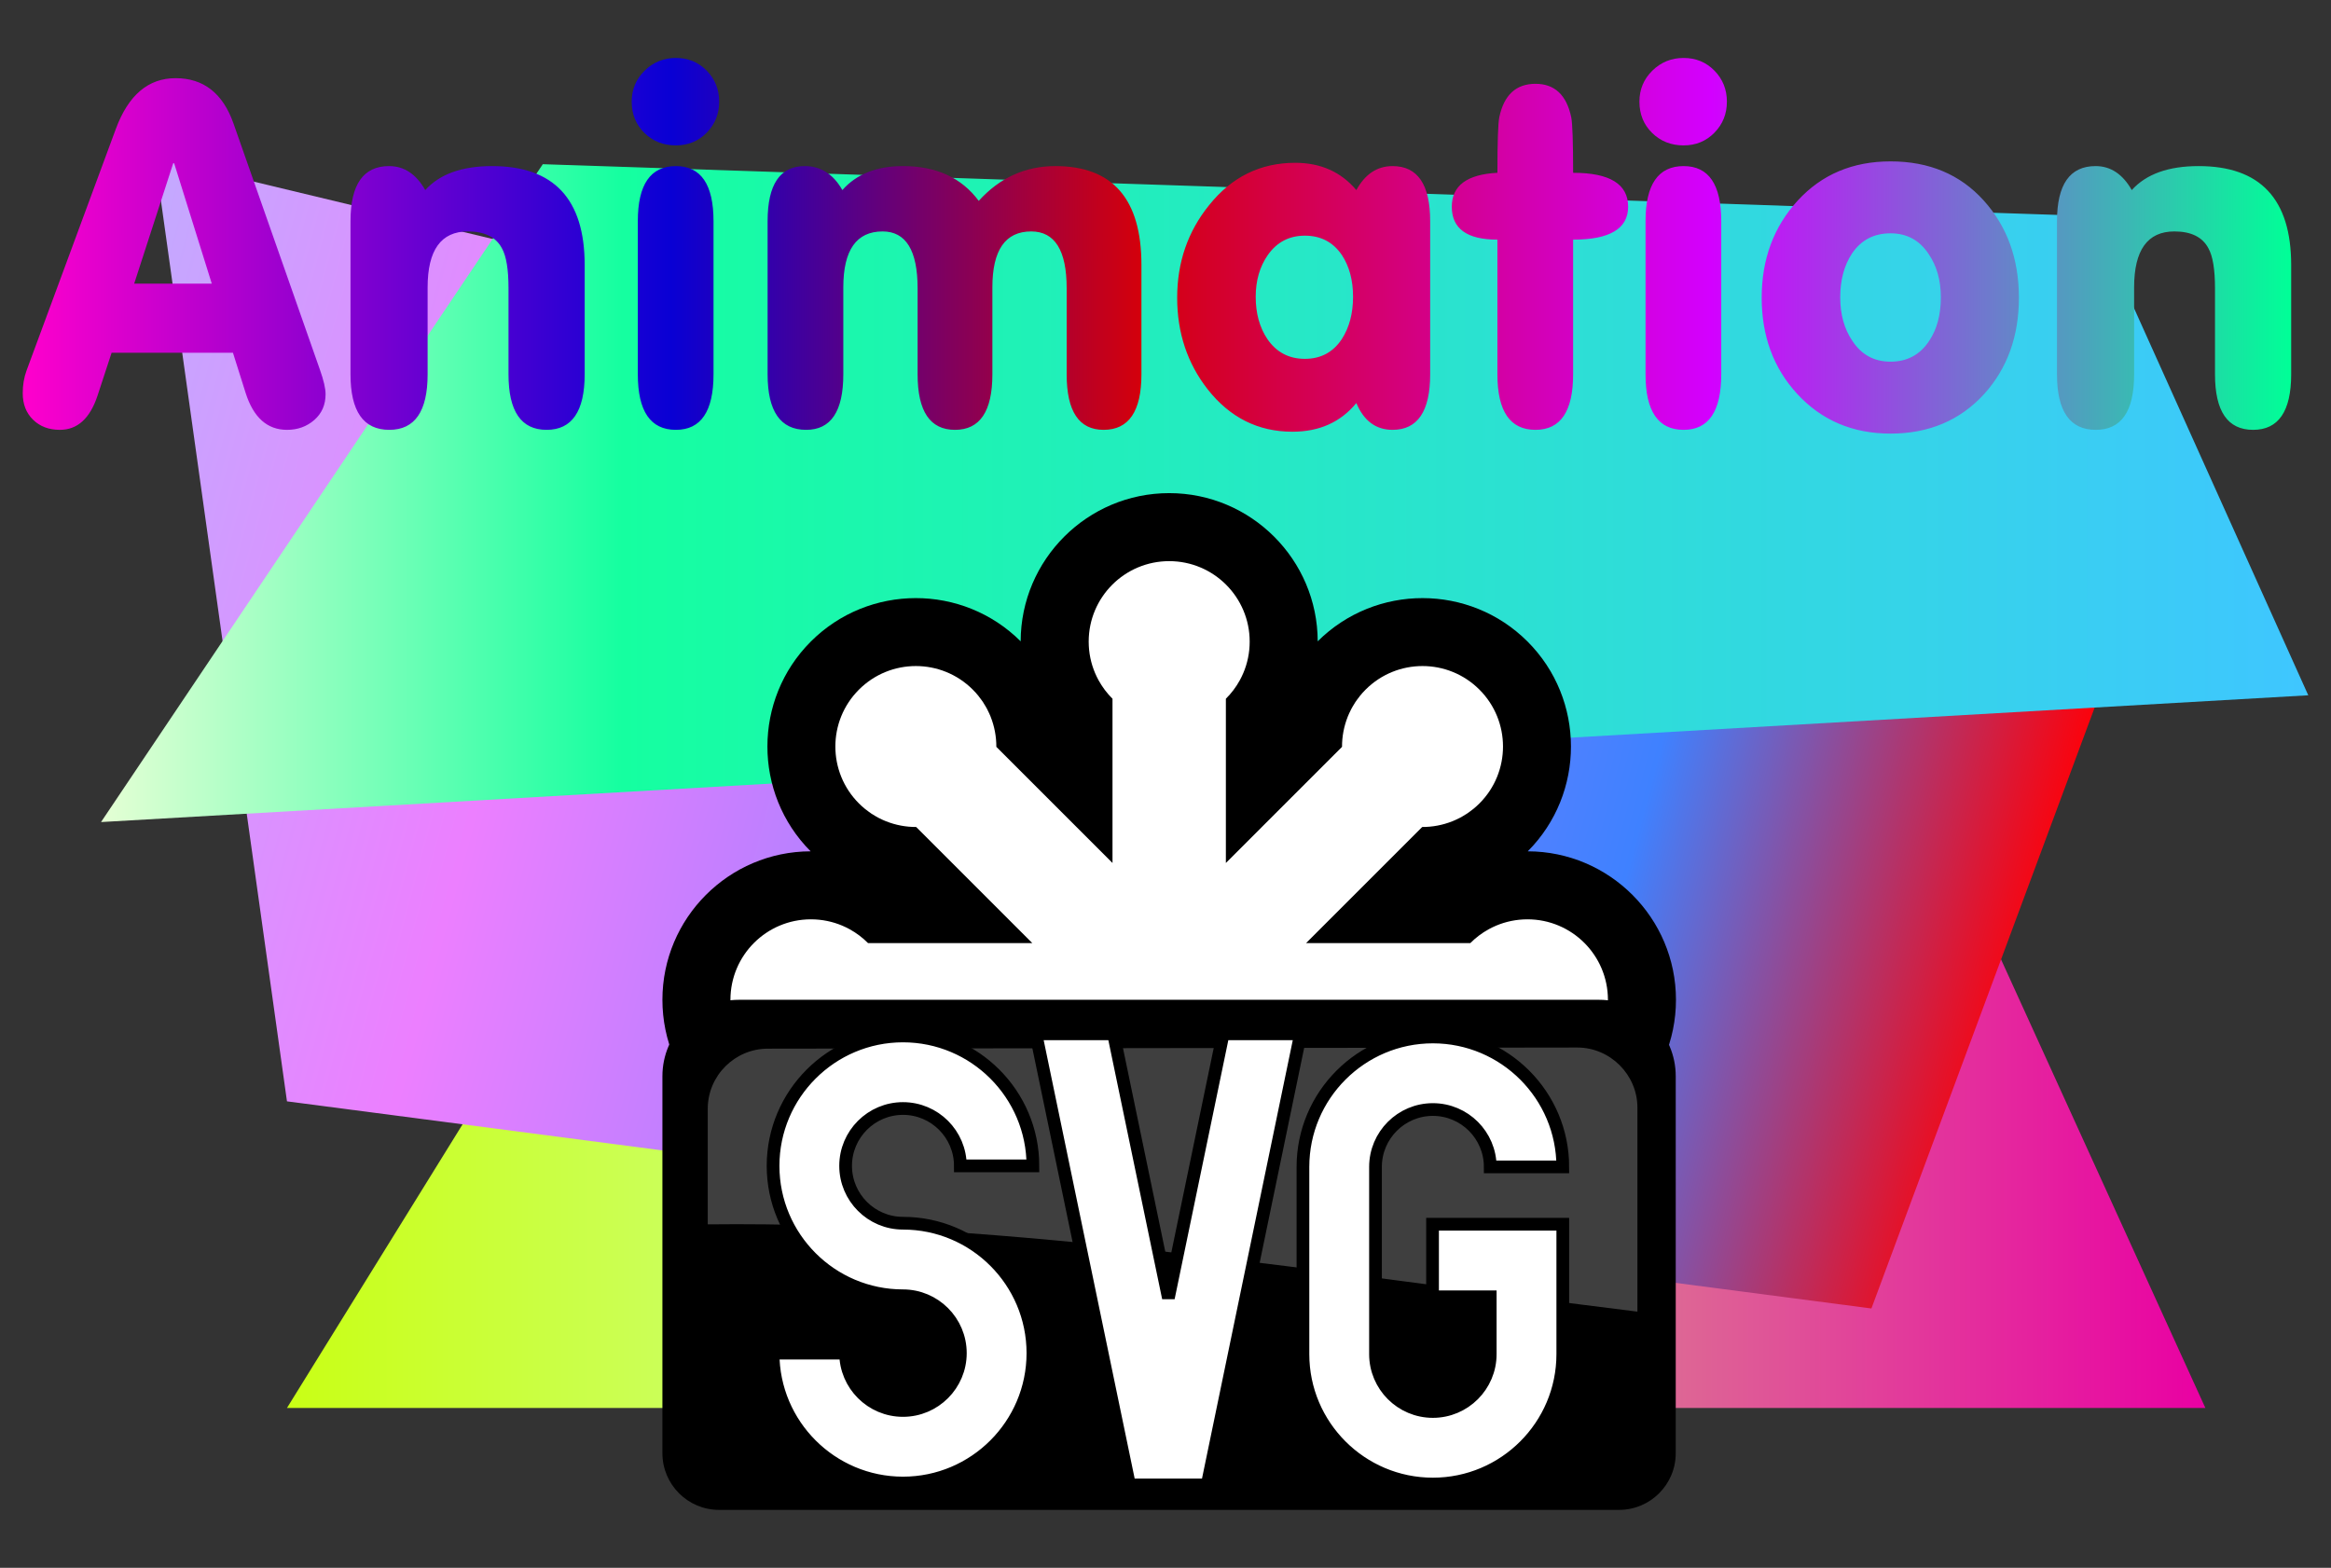 <?xml version="1.0" encoding="UTF-8" standalone="no"?>
<!-- Created with Keyshape -->
<svg xmlns="http://www.w3.org/2000/svg" xmlns:xlink="http://www.w3.org/1999/xlink" x="0" y="0" width="550" height="370" viewBox="0, 0, 550, 370">
    <rect x="0" y="0" width="550" height="370" fill="#333333" stroke="none"/>
    <style>
@keyframes chakra_t { 0% { transform: translate(119.574px,119.574px) rotate(0deg) translate(-119.573px,-119.573px); } 16.667% { transform: translate(119.574px,119.574px) rotate(45deg) translate(-119.573px,-119.573px); animation-timing-function: steps(1); } 16.683% { transform: translate(119.574px,119.574px) rotate(0deg) translate(-119.573px,-119.573px); } 33.333% { transform: translate(119.574px,119.574px) rotate(45deg) translate(-119.573px,-119.573px); animation-timing-function: steps(1); } 33.35% { transform: translate(119.574px,119.574px) rotate(0deg) translate(-119.573px,-119.573px); } 50% { transform: translate(119.574px,119.574px) rotate(45deg) translate(-119.573px,-119.573px); animation-timing-function: steps(1); } 50.017% { transform: translate(119.574px,119.574px) rotate(0deg) translate(-119.573px,-119.573px); } 66.667% { transform: translate(119.574px,119.574px) rotate(45deg) translate(-119.573px,-119.573px); animation-timing-function: steps(1); } 66.683% { transform: translate(119.574px,119.574px) rotate(0deg) translate(-119.573px,-119.573px); } 83.333% { transform: translate(119.574px,119.574px) rotate(45deg) translate(-119.573px,-119.573px); animation-timing-function: steps(1); } 83.35% { transform: translate(119.574px,119.574px) rotate(0deg) translate(-119.573px,-119.573px); } 100% { transform: translate(119.574px,119.574px) rotate(45deg) translate(-119.573px,-119.573px); } }
@keyframes a0_t { 0% { transform: translate(0px,0px); animation-timing-function: cubic-bezier(0.42,0,0.58,1); } 16.667% { transform: translate(0px,-8.927px); } 33.333% { transform: translate(0px,0px); animation-timing-function: steps(1); } 33.35% { transform: translate(0px,0px); animation-timing-function: cubic-bezier(0.42,0,0.58,1); } 50% { transform: translate(0px,-8.927px); } 66.667% { transform: translate(0px,0px); animation-timing-function: steps(1); } 66.683% { transform: translate(0px,0px); animation-timing-function: cubic-bezier(0.42,0,0.58,1); } 83.333% { transform: translate(0px,-8.927px); } 100% { transform: translate(0px,0px); } }
@keyframes a1_t { 0% { transform: translate(0px,0px); animation-timing-function: cubic-bezier(0.42,0,0.58,1); } 16.667% { transform: translate(0px,5.952px); } 33.333% { transform: translate(0px,0px); animation-timing-function: steps(1); } 33.35% { transform: translate(0px,0px); animation-timing-function: cubic-bezier(0.42,0,0.58,1); } 50% { transform: translate(0px,5.952px); } 66.667% { transform: translate(0px,0px); animation-timing-function: steps(1); } 66.683% { transform: translate(0px,0px); animation-timing-function: cubic-bezier(0.42,0,0.58,1); } 83.333% { transform: translate(0px,5.952px); } 100% { transform: translate(0px,0px); } }
@keyframes chakra-2_t { 0% { transform: translate(119.574px,119.574px) rotate(0deg) translate(-119.573px,-119.573px); } 16.667% { transform: translate(119.574px,119.574px) rotate(45deg) translate(-119.573px,-119.573px); animation-timing-function: steps(1); } 16.683% { transform: translate(119.574px,119.574px) rotate(0deg) translate(-119.573px,-119.573px); } 33.333% { transform: translate(119.574px,119.574px) rotate(45deg) translate(-119.573px,-119.573px); animation-timing-function: steps(1); } 33.35% { transform: translate(119.574px,119.574px) rotate(0deg) translate(-119.573px,-119.573px); } 50% { transform: translate(119.574px,119.574px) rotate(45deg) translate(-119.573px,-119.573px); animation-timing-function: steps(1); } 50.017% { transform: translate(119.574px,119.574px) rotate(0deg) translate(-119.573px,-119.573px); } 66.667% { transform: translate(119.574px,119.574px) rotate(45deg) translate(-119.573px,-119.573px); animation-timing-function: steps(1); } 66.683% { transform: translate(119.574px,119.574px) rotate(0deg) translate(-119.573px,-119.573px); } 83.333% { transform: translate(119.574px,119.574px) rotate(45deg) translate(-119.573px,-119.573px); animation-timing-function: steps(1); } 83.35% { transform: translate(119.574px,119.574px) rotate(0deg) translate(-119.573px,-119.573px); } 100% { transform: translate(119.574px,119.574px) rotate(45deg) translate(-119.573px,-119.573px); } }
@keyframes a2_t { 0% { transform: translate(127.267px,156.88px) rotate(4deg) translate(-125.3px,-27.665px); } 8.333% { transform: translate(127.267px,-44.827px) rotate(4deg) translate(-125.3px,-27.665px); animation-timing-function: steps(1); } 100% { transform: translate(127.267px,156.88px) rotate(4deg) translate(-125.3px,-27.665px); } }
    </style>
    <defs>
        <symbol id="Symbol-1" preserveAspectRatio="none" width="239.148" height="239.148" viewBox="0 0 239.148 239.148" overflow="visible">
            <g id="chakra" transform="translate(119.574,119.574) translate(-119.573,-119.573)" style="animation: chakra_t 6s linear infinite both;">
                <path id="chakra_b" d="M360.4,238.892C358.777,238.892,357.458,237.572,357.458,235.95C357.458,234.328,358.777,233.006,360.4,233.006C362.022,233.006,363.342,234.328,363.342,235.95C363.342,237.572,362.022,238.892,360.4,238.892M337.721,297.802C337.009,298.515,336.197,298.664,335.641,298.664C335.086,298.664,334.273,298.515,333.561,297.801C332.414,296.655,332.414,294.788,333.561,293.641C334.708,292.494,336.575,292.495,337.721,293.641C338.434,294.353,338.584,295.165,338.584,295.721C338.584,296.278,338.434,297.089,337.721,297.802M275.87,323.422C274.247,323.422,272.926,322.102,272.926,320.48C272.926,318.858,274.247,317.538,275.87,317.538C277.492,317.538,278.812,318.858,278.812,320.48C278.812,322.102,277.492,323.422,275.87,323.422M218.177,297.802C217.465,298.515,216.653,298.664,216.097,298.664C215.542,298.664,214.729,298.515,214.016,297.801C213.304,297.089,213.155,296.278,213.155,295.721C213.155,295.165,213.304,294.353,214.016,293.641C215.164,292.495,217.03,292.495,218.177,293.64C218.89,294.353,219.04,295.165,219.04,295.721C219.04,296.278,218.89,297.089,218.177,297.802M191.338,238.892C189.716,238.892,188.396,237.572,188.396,235.95C188.396,234.328,189.716,233.006,191.338,233.006C192.962,233.006,194.281,234.328,194.281,235.95C194.281,237.572,192.962,238.892,191.338,238.892M214.016,174.097C215.164,172.951,217.03,172.95,218.177,174.096C219.325,175.244,219.325,177.111,218.177,178.258C217.031,179.406,215.165,179.405,214.017,178.259C212.87,177.111,212.87,175.245,214.016,174.097M275.87,148.476C277.492,148.476,278.812,149.797,278.812,151.419C278.812,153.041,277.492,154.361,275.87,154.361C274.247,154.361,272.926,153.041,272.926,151.419C272.926,149.797,274.247,148.476,275.87,148.476M333.56,174.098C334.134,173.523,334.887,173.237,335.641,173.237C336.395,173.237,337.148,173.523,337.721,174.097C338.869,175.244,338.869,177.111,337.721,178.258C336.574,179.405,334.707,179.404,333.561,178.259C332.414,177.111,332.414,175.244,333.56,174.098M395.443,235.95C395.443,216.65,379.76,200.945,360.47,200.907C374.084,187.239,374.067,165.044,360.421,151.398C346.774,137.753,324.581,137.735,310.913,151.348C310.874,132.057,295.169,116.376,275.87,116.376C256.57,116.376,240.865,132.058,240.827,151.349C227.16,137.735,204.965,137.751,191.318,151.398L191.318,151.398C177.672,165.045,177.655,187.238,191.268,200.907C171.977,200.945,156.296,216.65,156.296,235.95C156.296,255.248,171.978,270.954,191.268,270.992C184.681,277.605,181.054,286.385,181.054,295.721C181.054,305.081,184.7,313.881,191.318,320.499C197.937,327.12,206.737,330.764,216.097,330.764C225.434,330.764,234.214,327.137,240.827,320.549C240.865,339.84,256.57,355.523,275.87,355.523C295.169,355.523,310.874,339.841,310.913,320.55C317.526,327.138,326.304,330.764,335.641,330.764C345.002,330.764,353.802,327.12,360.42,320.501C367.04,313.882,370.684,305.081,370.684,295.721C370.684,286.385,367.057,277.605,360.469,270.992C379.76,270.954,395.443,255.248,395.443,235.95" fill="#000000" transform="translate(-156.296,-116.376)"/>
                <path id="chakra_w" d="M360.4,216.956C360.071,216.956,359.745,216.965,359.42,216.981C359.32,216.986,359.221,216.997,359.121,217.004C358.898,217.018,358.673,217.032,358.453,217.055C358.347,217.065,358.244,217.083,358.138,217.095C357.924,217.12,357.71,217.144,357.499,217.177C357.41,217.19,357.323,217.209,357.234,217.224C357.008,217.262,356.782,217.3,356.558,217.346C356.489,217.359,356.421,217.378,356.353,217.393C356.112,217.445,355.872,217.498,355.635,217.56C355.579,217.574,355.524,217.592,355.467,217.607C355.219,217.674,354.972,217.742,354.729,217.818C354.689,217.83,354.65,217.846,354.611,217.858C354.352,217.94,354.095,218.026,353.842,218.12C353.81,218.131,353.779,218.144,353.748,218.157C353.488,218.254,353.229,218.355,352.975,218.463C352.954,218.473,352.933,218.482,352.912,218.492C352.648,218.605,352.386,218.723,352.129,218.848C352.118,218.853,352.107,218.859,352.095,218.865C351.829,218.995,351.566,219.13,351.306,219.271C351.301,219.274,351.296,219.278,351.29,219.281C349.675,220.166,348.204,221.277,346.918,222.574L308.16,222.574L335.569,195.166C337.986,195.175,340.404,194.725,342.682,193.815C342.707,193.807,342.732,193.8,342.755,193.79C343.268,193.584,343.77,193.346,344.266,193.093C344.328,193.061,344.391,193.038,344.453,193.007C344.902,192.77,345.338,192.504,345.772,192.229C345.873,192.166,345.98,192.113,346.081,192.047C346.493,191.775,346.889,191.472,347.284,191.164C347.395,191.077,347.514,191.004,347.624,190.914C348.123,190.507,348.606,190.072,349.071,189.607C356.488,182.189,356.488,170.164,349.071,162.747C341.654,155.33,329.629,155.33,322.212,162.747C321.747,163.212,321.311,163.695,320.904,164.194C320.812,164.308,320.736,164.43,320.647,164.544C320.342,164.936,320.041,165.329,319.771,165.738C319.705,165.839,319.653,165.946,319.588,166.047C319.314,166.48,319.047,166.916,318.812,167.366C318.778,167.431,318.754,167.498,318.72,167.563C318.469,168.056,318.233,168.555,318.028,169.063C318.018,169.088,318.011,169.113,318.002,169.138C317.093,171.416,316.643,173.833,316.652,176.251L289.245,203.658L289.245,164.9C290.545,163.61,291.659,162.135,292.545,160.516C292.545,160.514,292.546,160.513,292.546,160.512C292.691,160.247,292.83,159.977,292.962,159.704C292.965,159.699,292.967,159.694,292.97,159.689C293.096,159.429,293.216,159.164,293.331,158.896C293.338,158.878,293.347,158.861,293.355,158.843C293.463,158.587,293.565,158.328,293.663,158.067C293.674,158.037,293.687,158.007,293.699,157.976C293.793,157.72,293.879,157.46,293.963,157.2C293.975,157.163,293.989,157.126,294.001,157.09C294.079,156.837,294.15,156.582,294.218,156.325C294.231,156.278,294.247,156.231,294.258,156.184C294.321,155.943,294.375,155.7,294.427,155.456C294.442,155.39,294.46,155.326,294.473,155.26C294.52,155.028,294.559,154.794,294.598,154.559C294.612,154.479,294.629,154.401,294.641,154.321C294.675,154.099,294.701,153.874,294.727,153.65C294.738,153.555,294.754,153.461,294.763,153.366C294.786,153.14,294.8,152.911,294.815,152.682C294.822,152.587,294.832,152.494,294.837,152.398C294.853,152.074,294.862,151.747,294.862,151.418C294.862,140.929,286.359,132.426,275.87,132.426C265.379,132.426,256.877,140.929,256.877,151.418C256.877,151.747,256.885,152.074,256.902,152.398C256.907,152.498,256.918,152.598,256.924,152.697C256.939,152.921,256.953,153.144,256.975,153.366C256.985,153.464,257.002,153.56,257.012,153.659C257.039,153.88,257.064,154.102,257.097,154.321C257.108,154.393,257.124,154.464,257.135,154.536C257.175,154.779,257.216,155.021,257.266,155.261C257.277,155.317,257.293,155.371,257.304,155.427C257.359,155.681,257.416,155.934,257.48,156.184C257.493,156.232,257.507,156.279,257.52,156.327C257.588,156.582,257.66,156.837,257.738,157.089C257.752,157.131,257.767,157.171,257.78,157.213C257.862,157.47,257.948,157.725,258.041,157.977C258.05,158.004,258.061,158.03,258.072,158.057C258.171,158.322,258.274,158.585,258.384,158.844C258.39,158.859,258.398,158.873,258.404,158.889C258.52,159.159,258.641,159.426,258.768,159.689C258.773,159.698,258.777,159.706,258.781,159.714C258.913,159.984,259.049,160.25,259.193,160.513C259.193,160.513,259.194,160.514,259.194,160.514C260.08,162.135,261.194,163.611,262.495,164.901L262.495,203.659L235.087,176.251C235.095,173.837,234.646,171.424,233.741,169.149C233.729,169.121,233.722,169.091,233.711,169.062C233.504,168.552,233.267,168.051,233.015,167.556C232.983,167.494,232.96,167.428,232.927,167.366C232.687,166.909,232.416,166.464,232.136,166.024C232.077,165.93,232.029,165.831,231.968,165.739C231.697,165.327,231.392,164.931,231.086,164.536C230.999,164.424,230.924,164.305,230.835,164.194C230.427,163.695,229.992,163.212,229.527,162.747C222.11,155.33,210.085,155.33,202.668,162.747C195.251,170.164,195.251,182.189,202.668,189.607C203.132,190.072,203.616,190.507,204.115,190.914C204.22,191,204.333,191.069,204.439,191.152C204.838,191.464,205.241,191.771,205.659,192.047C205.759,192.113,205.866,192.166,205.967,192.229C206.401,192.504,206.837,192.771,207.287,193.007C207.345,193.037,207.407,193.06,207.465,193.09C207.964,193.345,208.468,193.583,208.983,193.79C209.01,193.801,209.039,193.809,209.065,193.819C211.341,194.725,213.756,195.176,216.171,195.166L243.579,222.574L204.821,222.574C203.535,221.277,202.063,220.166,200.449,219.281C200.443,219.278,200.438,219.274,200.432,219.271C200.172,219.13,199.91,218.995,199.643,218.865C199.631,218.859,199.621,218.853,199.609,218.848C199.352,218.723,199.09,218.605,198.827,218.492C198.805,218.482,198.785,218.473,198.763,218.463C198.509,218.355,198.251,218.254,197.991,218.157C197.96,218.144,197.928,218.131,197.896,218.12C197.643,218.026,197.386,217.94,197.128,217.858C197.088,217.846,197.049,217.83,197.01,217.818C196.766,217.742,196.519,217.674,196.271,217.607C196.215,217.592,196.16,217.574,196.103,217.56C195.867,217.498,195.627,217.445,195.385,217.393C195.317,217.378,195.25,217.359,195.18,217.346C194.957,217.3,194.73,217.262,194.504,217.224C194.416,217.209,194.329,217.19,194.241,217.177C194.029,217.144,193.814,217.12,193.6,217.095C193.496,217.083,193.391,217.065,193.286,217.055C193.065,217.032,192.841,217.018,192.618,217.004C192.518,216.997,192.42,216.986,192.319,216.981C191.994,216.965,191.668,216.956,191.338,216.956C180.849,216.956,172.346,225.46,172.346,235.949C172.346,246.438,180.849,254.941,191.338,254.941C191.668,254.941,191.994,254.934,192.319,254.917C192.419,254.911,192.516,254.9,192.615,254.894C192.839,254.879,193.064,254.865,193.287,254.843C193.388,254.832,193.489,254.816,193.591,254.804C193.808,254.778,194.026,254.754,194.241,254.721C194.326,254.708,194.409,254.69,194.494,254.676C194.723,254.638,194.954,254.599,195.181,254.553C195.244,254.539,195.305,254.522,195.368,254.51C195.615,254.456,195.861,254.401,196.104,254.338C196.156,254.325,196.207,254.309,196.258,254.294C196.51,254.226,196.762,254.157,197.009,254.08C197.052,254.066,197.093,254.051,197.136,254.037C197.391,253.955,197.646,253.871,197.896,253.778C197.929,253.767,197.962,253.752,197.995,253.739C198.254,253.643,198.51,253.542,198.763,253.435C198.783,253.427,198.801,253.417,198.82,253.409C199.087,253.295,199.35,253.176,199.61,253.05C199.619,253.046,199.627,253.041,199.635,253.037C199.904,252.906,200.17,252.769,200.432,252.626C200.439,252.623,200.445,252.618,200.452,252.614C202.065,251.73,203.536,250.619,204.821,249.324L243.579,249.324L216.171,276.732C213.756,276.723,211.341,277.173,209.065,278.079C209.038,278.09,209.01,278.097,208.983,278.107C208.468,278.315,207.964,278.554,207.465,278.809C207.407,278.838,207.345,278.86,207.287,278.892C206.833,279.129,206.392,279.398,205.956,279.676C205.858,279.737,205.755,279.787,205.659,279.851C205.239,280.127,204.835,280.436,204.433,280.75C204.329,280.831,204.218,280.899,204.115,280.983C203.616,281.391,203.132,281.826,202.668,282.291C195.251,289.708,195.251,301.733,202.668,309.15C210.085,316.568,222.11,316.568,229.527,309.15C229.992,308.685,230.427,308.203,230.835,307.704C230.924,307.593,230.999,307.474,231.086,307.361C231.392,306.968,231.697,306.571,231.968,306.159C232.03,306.065,232.078,305.966,232.138,305.871C232.417,305.432,232.688,304.988,232.926,304.532C232.962,304.467,232.986,304.397,233.02,304.332C233.27,303.841,233.505,303.343,233.711,302.836C233.722,302.806,233.731,302.773,233.743,302.743C234.646,300.47,235.095,298.059,235.087,295.647L262.495,268.239L262.495,306.997C261.196,308.285,260.083,309.759,259.198,311.376C259.196,311.379,259.194,311.383,259.192,311.386C259.049,311.647,258.913,311.914,258.782,312.183C258.777,312.191,258.773,312.2,258.768,312.208C258.642,312.47,258.522,312.734,258.408,313.002C258.4,313.019,258.391,313.036,258.384,313.055C258.274,313.313,258.171,313.576,258.072,313.841C258.062,313.867,258.05,313.893,258.041,313.921C257.948,314.173,257.862,314.429,257.78,314.685C257.767,314.726,257.752,314.768,257.738,314.809C257.66,315.06,257.588,315.315,257.52,315.571C257.507,315.619,257.493,315.666,257.48,315.714C257.416,315.964,257.359,316.217,257.304,316.472C257.293,316.526,257.277,316.581,257.266,316.637C257.217,316.874,257.176,317.115,257.136,317.355C257.125,317.43,257.109,317.503,257.097,317.577C257.064,317.795,257.039,318.017,257.013,318.237C257.002,318.336,256.986,318.433,256.975,318.532C256.953,318.754,256.939,318.977,256.924,319.201C256.918,319.301,256.907,319.399,256.902,319.499C256.885,319.824,256.877,320.15,256.877,320.479C256.877,330.969,265.379,339.472,275.87,339.472C286.359,339.472,294.862,330.969,294.862,320.479C294.862,320.15,294.853,319.824,294.837,319.499C294.832,319.404,294.822,319.31,294.815,319.216C294.8,318.987,294.786,318.758,294.763,318.532C294.754,318.436,294.738,318.343,294.727,318.248C294.701,318.023,294.675,317.799,294.641,317.577C294.629,317.497,294.612,317.419,294.598,317.339C294.559,317.104,294.52,316.869,294.473,316.638C294.46,316.572,294.442,316.508,294.427,316.442C294.375,316.198,294.321,315.955,294.258,315.714C294.247,315.667,294.231,315.62,294.218,315.573C294.15,315.316,294.079,315.06,294.001,314.809C293.989,314.771,293.975,314.735,293.963,314.698C293.879,314.437,293.793,314.178,293.699,313.922C293.687,313.891,293.673,313.86,293.663,313.83C293.565,313.569,293.463,313.31,293.355,313.055C293.346,313.034,293.337,313.015,293.328,312.994C293.213,312.729,293.095,312.467,292.97,312.208C292.967,312.203,292.964,312.198,292.962,312.193C292.83,311.921,292.691,311.651,292.546,311.387C292.545,311.383,292.542,311.379,292.54,311.375C291.655,309.759,290.543,308.285,289.245,306.998L289.245,268.24L316.652,295.647C316.643,298.068,317.095,300.49,318.005,302.771C318.014,302.793,318.019,302.814,318.028,302.835C318.236,303.35,318.474,303.855,318.729,304.354C318.759,304.413,318.781,304.474,318.812,304.532C319.051,304.99,319.324,305.435,319.603,305.876C319.663,305.969,319.71,306.067,319.771,306.159C320.043,306.571,320.346,306.968,320.653,307.361C320.74,307.474,320.814,307.593,320.904,307.704C321.311,308.203,321.747,308.685,322.212,309.15C329.629,316.568,341.654,316.568,349.071,309.15C356.488,301.733,356.488,289.708,349.071,282.291C348.606,281.826,348.123,281.391,347.624,280.984C347.516,280.895,347.399,280.824,347.29,280.738C346.893,280.43,346.495,280.124,346.08,279.851C345.985,279.788,345.883,279.738,345.787,279.678C345.348,279.399,344.907,279.13,344.453,278.892C344.394,278.861,344.334,278.839,344.275,278.81C343.776,278.555,343.271,278.315,342.755,278.107C342.73,278.098,342.704,278.091,342.677,278.08C340.4,277.174,337.984,276.723,335.568,276.732L308.16,249.324L346.918,249.324C348.203,250.619,349.673,251.73,351.287,252.614C351.294,252.618,351.3,252.623,351.307,252.626C351.569,252.769,351.835,252.906,352.104,253.037C352.112,253.041,352.121,253.046,352.129,253.05C352.388,253.176,352.652,253.295,352.919,253.409C352.938,253.417,352.956,253.427,352.975,253.435C353.228,253.542,353.485,253.643,353.744,253.739C353.777,253.752,353.809,253.767,353.842,253.778C354.093,253.871,354.347,253.955,354.602,254.037C354.645,254.051,354.686,254.066,354.729,254.08C354.977,254.157,355.228,254.226,355.48,254.294C355.532,254.309,355.583,254.325,355.634,254.338C355.878,254.401,356.124,254.456,356.371,254.51C356.433,254.522,356.495,254.539,356.558,254.553C356.785,254.599,357.015,254.638,357.246,254.676C357.33,254.69,357.413,254.708,357.498,254.721C357.712,254.754,357.93,254.778,358.147,254.804C358.25,254.816,358.35,254.832,358.453,254.843C358.674,254.865,358.899,254.879,359.124,254.894C359.223,254.9,359.321,254.911,359.42,254.917C359.745,254.934,360.071,254.941,360.4,254.941C370.889,254.941,379.392,246.438,379.392,235.949C379.392,225.46,370.889,216.956,360.4,216.956" fill="#FFFFFF" transform="translate(-156.296,-116.376)"/>
            </g>
        </symbol>
        <linearGradient id="Gradient-0" x1="67.712" y1="264.053" x2="520.353" y2="264.053" gradientUnits="userSpaceOnUse">
            <stop offset="0" stop-color="#c9ff15"/>
            <stop offset="0.313" stop-color="#ccff7f"/>
            <stop offset="1" stop-color="#e900a3"/>
        </linearGradient>
        <linearGradient id="Gradient-1" x1="11.386" y1="131.221" x2="472.581" y2="254.798" gradientUnits="userSpaceOnUse">
            <stop offset="0" stop-color="#c3aaff"/>
            <stop offset="0.236" stop-color="#ec7fff"/>
            <stop offset="0.794" stop-color="#3f81ff"/>
            <stop offset="1" stop-color="#ff0007"/>
        </linearGradient>
        <linearGradient id="Gradient-2" x1="23.839" y1="116.376" x2="544.635" y2="116.376" gradientUnits="userSpaceOnUse">
            <stop offset="0" stop-color="#e5ffd4"/>
            <stop offset="0.236" stop-color="#15ffa0"/>
            <stop offset="1" stop-color="#3fc6ff"/>
        </linearGradient>
        <linearGradient id="Gradient-3" x1="125" y1="0" x2="125" y2="60.248" gradientUnits="userSpaceOnUse">
            <stop offset="0" stop-color="#ffffff" stop-opacity="0"/>
            <stop offset="0.5" stop-color="#ffffff" stop-opacity="0.65"/>
            <stop offset="0.735" stop-color="#ffffff" stop-opacity="0"/>
        </linearGradient>
        <linearGradient id="Gradient-4" x1="5.366" y1="58.002" x2="540.604" y2="58.002" gradientUnits="userSpaceOnUse">
            <stop offset="0" stop-color="#ff00cc"/>
            <stop offset="0.286" stop-color="#0900d4"/>
            <stop offset="0.493" stop-color="#d4000b"/>
            <stop offset="0.744" stop-color="#d300ff"/>
            <stop offset="1" stop-color="#00ff97"/>
        </linearGradient>
        <clipPath id="ClipPath-1">
            <path id="square-2" d="M395.389,253.987L395.389,342.949C395.389,350.337,389.401,356.324,382.014,356.324L169.671,356.324C162.285,356.324,156.296,350.337,156.296,342.949L156.296,253.987C156.296,244.025,164.372,235.949,174.334,235.949L377.35,235.949C387.313,235.949,395.389,244.025,395.389,253.987" fill="none" fill-rule="nonzero" transform="translate(-168.856,-254.77) rotate(-4)"/>
        </clipPath>
        <clipPath id="ClipPath-2">
            <path id="square-3" d="M395.389,253.987L395.389,342.949C395.389,350.337,389.401,356.324,382.014,356.324L169.671,356.324C162.285,356.324,156.296,350.337,156.296,342.949L156.296,253.987C156.296,244.025,164.372,235.949,174.334,235.949L377.35,235.949C387.313,235.949,395.389,244.025,395.389,253.987" fill="none" fill-rule="nonzero" transform="translate(-146.47,-235.948)"/>
        </clipPath>
    </defs>
    <g id="Layer_1" transform="translate(275,185) translate(-275,-185)">
        <path d="M67.712,332.266L520.354,332.266L462.963,206.253L152.165,195.84Z" fill="url(#Gradient-0)"/>
        <path d="M67.712,259.913L441.561,308.792L500.982,148.808L36.563,37.265Z" fill="url(#Gradient-1)" style="animation: a0_t 6s linear infinite both;"/>
        <path d="M23.839,194.001L544.635,164.083L544.635,164.081L493.749,51.004L128.077,38.751Z" fill="url(#Gradient-2)" style="animation: a1_t 6s linear infinite both;"/>
        <g xlink:href="#Symbol-1" transform="translate(275.869,235.949) scale(1,1) translate(-119.574,-119.574)">
            <g id="chakra-2" transform="translate(119.574,119.574) translate(-119.573,-119.573)" style="animation: chakra-2_t 6s linear infinite both;">
                <path id="chakra_b-2" d="M360.4,238.892C358.777,238.892,357.458,237.572,357.458,235.95C357.458,234.328,358.777,233.006,360.4,233.006C362.022,233.006,363.342,234.328,363.342,235.95C363.342,237.572,362.022,238.892,360.4,238.892M337.721,297.802C337.009,298.515,336.197,298.664,335.641,298.664C335.086,298.664,334.273,298.515,333.561,297.801C332.414,296.655,332.414,294.788,333.561,293.641C334.708,292.494,336.575,292.495,337.721,293.641C338.434,294.353,338.584,295.165,338.584,295.721C338.584,296.278,338.434,297.089,337.721,297.802M275.87,323.422C274.247,323.422,272.926,322.102,272.926,320.48C272.926,318.858,274.247,317.538,275.87,317.538C277.492,317.538,278.812,318.858,278.812,320.48C278.812,322.102,277.492,323.422,275.87,323.422M218.177,297.802C217.465,298.515,216.653,298.664,216.097,298.664C215.542,298.664,214.729,298.515,214.016,297.801C213.304,297.089,213.155,296.278,213.155,295.721C213.155,295.165,213.304,294.353,214.016,293.641C215.164,292.495,217.03,292.495,218.177,293.64C218.89,294.353,219.04,295.165,219.04,295.721C219.04,296.278,218.89,297.089,218.177,297.802M191.338,238.892C189.716,238.892,188.396,237.572,188.396,235.95C188.396,234.328,189.716,233.006,191.338,233.006C192.962,233.006,194.281,234.328,194.281,235.95C194.281,237.572,192.962,238.892,191.338,238.892M214.016,174.097C215.164,172.951,217.03,172.95,218.177,174.096C219.325,175.244,219.325,177.111,218.177,178.258C217.031,179.406,215.165,179.405,214.017,178.259C212.87,177.111,212.87,175.245,214.016,174.097M275.87,148.476C277.492,148.476,278.812,149.797,278.812,151.419C278.812,153.041,277.492,154.361,275.87,154.361C274.247,154.361,272.926,153.041,272.926,151.419C272.926,149.797,274.247,148.476,275.87,148.476M333.56,174.098C334.134,173.523,334.887,173.237,335.641,173.237C336.395,173.237,337.148,173.523,337.721,174.097C338.869,175.244,338.869,177.111,337.721,178.258C336.574,179.405,334.707,179.404,333.561,178.259C332.414,177.111,332.414,175.244,333.56,174.098M395.443,235.95C395.443,216.65,379.76,200.945,360.47,200.907C374.084,187.239,374.067,165.044,360.421,151.398C346.774,137.753,324.581,137.735,310.913,151.348C310.874,132.057,295.169,116.376,275.87,116.376C256.57,116.376,240.865,132.058,240.827,151.349C227.16,137.735,204.965,137.751,191.318,151.398L191.318,151.398C177.672,165.045,177.655,187.238,191.268,200.907C171.977,200.945,156.296,216.65,156.296,235.95C156.296,255.248,171.978,270.954,191.268,270.992C184.681,277.605,181.054,286.385,181.054,295.721C181.054,305.081,184.7,313.881,191.318,320.499C197.937,327.12,206.737,330.764,216.097,330.764C225.434,330.764,234.214,327.137,240.827,320.549C240.865,339.84,256.57,355.523,275.87,355.523C295.169,355.523,310.874,339.841,310.913,320.55C317.526,327.138,326.304,330.764,335.641,330.764C345.002,330.764,353.802,327.12,360.42,320.501C367.04,313.882,370.684,305.081,370.684,295.721C370.684,286.385,367.057,277.605,360.469,270.992C379.76,270.954,395.443,255.248,395.443,235.95" fill="#000000" transform="translate(-156.296,-116.376)"/>
                <path id="chakra_w-2" d="M360.4,216.956C360.071,216.956,359.745,216.965,359.42,216.981C359.32,216.986,359.221,216.997,359.121,217.004C358.898,217.018,358.673,217.032,358.453,217.055C358.347,217.065,358.244,217.083,358.138,217.095C357.924,217.12,357.71,217.144,357.499,217.177C357.41,217.19,357.323,217.209,357.234,217.224C357.008,217.262,356.782,217.3,356.558,217.346C356.489,217.359,356.421,217.378,356.353,217.393C356.112,217.445,355.872,217.498,355.635,217.56C355.579,217.574,355.524,217.592,355.467,217.607C355.219,217.674,354.972,217.742,354.729,217.818C354.689,217.83,354.65,217.846,354.611,217.858C354.352,217.94,354.095,218.026,353.842,218.12C353.81,218.131,353.779,218.144,353.748,218.157C353.488,218.254,353.229,218.355,352.975,218.463C352.954,218.473,352.933,218.482,352.912,218.492C352.648,218.605,352.386,218.723,352.129,218.848C352.118,218.853,352.107,218.859,352.095,218.865C351.829,218.995,351.566,219.13,351.306,219.271C351.301,219.274,351.296,219.278,351.29,219.281C349.675,220.166,348.204,221.277,346.918,222.574L308.16,222.574L335.569,195.166C337.986,195.175,340.404,194.725,342.682,193.815C342.707,193.807,342.732,193.8,342.755,193.79C343.268,193.584,343.77,193.346,344.266,193.093C344.328,193.061,344.391,193.038,344.453,193.007C344.902,192.77,345.338,192.504,345.772,192.229C345.873,192.166,345.98,192.113,346.081,192.047C346.493,191.775,346.889,191.472,347.284,191.164C347.395,191.077,347.514,191.004,347.624,190.914C348.123,190.507,348.606,190.072,349.071,189.607C356.488,182.189,356.488,170.164,349.071,162.747C341.654,155.33,329.629,155.33,322.212,162.747C321.747,163.212,321.311,163.695,320.904,164.194C320.812,164.308,320.736,164.43,320.647,164.544C320.342,164.936,320.041,165.329,319.771,165.738C319.705,165.839,319.653,165.946,319.588,166.047C319.314,166.48,319.047,166.916,318.812,167.366C318.778,167.431,318.754,167.498,318.72,167.563C318.469,168.056,318.233,168.555,318.028,169.063C318.018,169.088,318.011,169.113,318.002,169.138C317.093,171.416,316.643,173.833,316.652,176.251L289.245,203.658L289.245,164.9C290.545,163.61,291.659,162.135,292.545,160.516C292.545,160.514,292.546,160.513,292.546,160.512C292.691,160.247,292.83,159.977,292.962,159.704C292.965,159.699,292.967,159.694,292.97,159.689C293.096,159.429,293.216,159.164,293.331,158.896C293.338,158.878,293.347,158.861,293.355,158.843C293.463,158.587,293.565,158.328,293.663,158.067C293.674,158.037,293.687,158.007,293.699,157.976C293.793,157.72,293.879,157.46,293.963,157.2C293.975,157.163,293.989,157.126,294.001,157.09C294.079,156.837,294.15,156.582,294.218,156.325C294.231,156.278,294.247,156.231,294.258,156.184C294.321,155.943,294.375,155.7,294.427,155.456C294.442,155.39,294.46,155.326,294.473,155.26C294.52,155.028,294.559,154.794,294.598,154.559C294.612,154.479,294.629,154.401,294.641,154.321C294.675,154.099,294.701,153.874,294.727,153.65C294.738,153.555,294.754,153.461,294.763,153.366C294.786,153.14,294.8,152.911,294.815,152.682C294.822,152.587,294.832,152.494,294.837,152.398C294.853,152.074,294.862,151.747,294.862,151.418C294.862,140.929,286.359,132.426,275.87,132.426C265.379,132.426,256.877,140.929,256.877,151.418C256.877,151.747,256.885,152.074,256.902,152.398C256.907,152.498,256.918,152.598,256.924,152.697C256.939,152.921,256.953,153.144,256.975,153.366C256.985,153.464,257.002,153.56,257.012,153.659C257.039,153.88,257.064,154.102,257.097,154.321C257.108,154.393,257.124,154.464,257.135,154.536C257.175,154.779,257.216,155.021,257.266,155.261C257.277,155.317,257.293,155.371,257.304,155.427C257.359,155.681,257.416,155.934,257.48,156.184C257.493,156.232,257.507,156.279,257.52,156.327C257.588,156.582,257.66,156.837,257.738,157.089C257.752,157.131,257.767,157.171,257.78,157.213C257.862,157.47,257.948,157.725,258.041,157.977C258.05,158.004,258.061,158.03,258.072,158.057C258.171,158.322,258.274,158.585,258.384,158.844C258.39,158.859,258.398,158.873,258.404,158.889C258.52,159.159,258.641,159.426,258.768,159.689C258.773,159.698,258.777,159.706,258.781,159.714C258.913,159.984,259.049,160.25,259.193,160.513C259.193,160.513,259.194,160.514,259.194,160.514C260.08,162.135,261.194,163.611,262.495,164.901L262.495,203.659L235.087,176.251C235.095,173.837,234.646,171.424,233.741,169.149C233.729,169.121,233.722,169.091,233.711,169.062C233.504,168.552,233.267,168.051,233.015,167.556C232.983,167.494,232.96,167.428,232.927,167.366C232.687,166.909,232.416,166.464,232.136,166.024C232.077,165.93,232.029,165.831,231.968,165.739C231.697,165.327,231.392,164.931,231.086,164.536C230.999,164.424,230.924,164.305,230.835,164.194C230.427,163.695,229.992,163.212,229.527,162.747C222.11,155.33,210.085,155.33,202.668,162.747C195.251,170.164,195.251,182.189,202.668,189.607C203.132,190.072,203.616,190.507,204.115,190.914C204.22,191,204.333,191.069,204.439,191.152C204.838,191.464,205.241,191.771,205.659,192.047C205.759,192.113,205.866,192.166,205.967,192.229C206.401,192.504,206.837,192.771,207.287,193.007C207.345,193.037,207.407,193.06,207.465,193.09C207.964,193.345,208.468,193.583,208.983,193.79C209.01,193.801,209.039,193.809,209.065,193.819C211.341,194.725,213.756,195.176,216.171,195.166L243.579,222.574L204.821,222.574C203.535,221.277,202.063,220.166,200.449,219.281C200.443,219.278,200.438,219.274,200.432,219.271C200.172,219.13,199.91,218.995,199.643,218.865C199.631,218.859,199.621,218.853,199.609,218.848C199.352,218.723,199.09,218.605,198.827,218.492C198.805,218.482,198.785,218.473,198.763,218.463C198.509,218.355,198.251,218.254,197.991,218.157C197.96,218.144,197.928,218.131,197.896,218.12C197.643,218.026,197.386,217.94,197.128,217.858C197.088,217.846,197.049,217.83,197.01,217.818C196.766,217.742,196.519,217.674,196.271,217.607C196.215,217.592,196.16,217.574,196.103,217.56C195.867,217.498,195.627,217.445,195.385,217.393C195.317,217.378,195.25,217.359,195.18,217.346C194.957,217.3,194.73,217.262,194.504,217.224C194.416,217.209,194.329,217.19,194.241,217.177C194.029,217.144,193.814,217.12,193.6,217.095C193.496,217.083,193.391,217.065,193.286,217.055C193.065,217.032,192.841,217.018,192.618,217.004C192.518,216.997,192.42,216.986,192.319,216.981C191.994,216.965,191.668,216.956,191.338,216.956C180.849,216.956,172.346,225.46,172.346,235.949C172.346,246.438,180.849,254.941,191.338,254.941C191.668,254.941,191.994,254.934,192.319,254.917C192.419,254.911,192.516,254.9,192.615,254.894C192.839,254.879,193.064,254.865,193.287,254.843C193.388,254.832,193.489,254.816,193.591,254.804C193.808,254.778,194.026,254.754,194.241,254.721C194.326,254.708,194.409,254.69,194.494,254.676C194.723,254.638,194.954,254.599,195.181,254.553C195.244,254.539,195.305,254.522,195.368,254.51C195.615,254.456,195.861,254.401,196.104,254.338C196.156,254.325,196.207,254.309,196.258,254.294C196.51,254.226,196.762,254.157,197.009,254.08C197.052,254.066,197.093,254.051,197.136,254.037C197.391,253.955,197.646,253.871,197.896,253.778C197.929,253.767,197.962,253.752,197.995,253.739C198.254,253.643,198.51,253.542,198.763,253.435C198.783,253.427,198.801,253.417,198.82,253.409C199.087,253.295,199.35,253.176,199.61,253.05C199.619,253.046,199.627,253.041,199.635,253.037C199.904,252.906,200.17,252.769,200.432,252.626C200.439,252.623,200.445,252.618,200.452,252.614C202.065,251.73,203.536,250.619,204.821,249.324L243.579,249.324L216.171,276.732C213.756,276.723,211.341,277.173,209.065,278.079C209.038,278.09,209.01,278.097,208.983,278.107C208.468,278.315,207.964,278.554,207.465,278.809C207.407,278.838,207.345,278.86,207.287,278.892C206.833,279.129,206.392,279.398,205.956,279.676C205.858,279.737,205.755,279.787,205.659,279.851C205.239,280.127,204.835,280.436,204.433,280.75C204.329,280.831,204.218,280.899,204.115,280.983C203.616,281.391,203.132,281.826,202.668,282.291C195.251,289.708,195.251,301.733,202.668,309.15C210.085,316.568,222.11,316.568,229.527,309.15C229.992,308.685,230.427,308.203,230.835,307.704C230.924,307.593,230.999,307.474,231.086,307.361C231.392,306.968,231.697,306.571,231.968,306.159C232.03,306.065,232.078,305.966,232.138,305.871C232.417,305.432,232.688,304.988,232.926,304.532C232.962,304.467,232.986,304.397,233.02,304.332C233.27,303.841,233.505,303.343,233.711,302.836C233.722,302.806,233.731,302.773,233.743,302.743C234.646,300.47,235.095,298.059,235.087,295.647L262.495,268.239L262.495,306.997C261.196,308.285,260.083,309.759,259.198,311.376C259.196,311.379,259.194,311.383,259.192,311.386C259.049,311.647,258.913,311.914,258.782,312.183C258.777,312.191,258.773,312.2,258.768,312.208C258.642,312.47,258.522,312.734,258.408,313.002C258.4,313.019,258.391,313.036,258.384,313.055C258.274,313.313,258.171,313.576,258.072,313.841C258.062,313.867,258.05,313.893,258.041,313.921C257.948,314.173,257.862,314.429,257.78,314.685C257.767,314.726,257.752,314.768,257.738,314.809C257.66,315.06,257.588,315.315,257.52,315.571C257.507,315.619,257.493,315.666,257.48,315.714C257.416,315.964,257.359,316.217,257.304,316.472C257.293,316.526,257.277,316.581,257.266,316.637C257.217,316.874,257.176,317.115,257.136,317.355C257.125,317.43,257.109,317.503,257.097,317.577C257.064,317.795,257.039,318.017,257.013,318.237C257.002,318.336,256.986,318.433,256.975,318.532C256.953,318.754,256.939,318.977,256.924,319.201C256.918,319.301,256.907,319.399,256.902,319.499C256.885,319.824,256.877,320.15,256.877,320.479C256.877,330.969,265.379,339.472,275.87,339.472C286.359,339.472,294.862,330.969,294.862,320.479C294.862,320.15,294.853,319.824,294.837,319.499C294.832,319.404,294.822,319.31,294.815,319.216C294.8,318.987,294.786,318.758,294.763,318.532C294.754,318.436,294.738,318.343,294.727,318.248C294.701,318.023,294.675,317.799,294.641,317.577C294.629,317.497,294.612,317.419,294.598,317.339C294.559,317.104,294.52,316.869,294.473,316.638C294.46,316.572,294.442,316.508,294.427,316.442C294.375,316.198,294.321,315.955,294.258,315.714C294.247,315.667,294.231,315.62,294.218,315.573C294.15,315.316,294.079,315.06,294.001,314.809C293.989,314.771,293.975,314.735,293.963,314.698C293.879,314.437,293.793,314.178,293.699,313.922C293.687,313.891,293.673,313.86,293.663,313.83C293.565,313.569,293.463,313.31,293.355,313.055C293.346,313.034,293.337,313.015,293.328,312.994C293.213,312.729,293.095,312.467,292.97,312.208C292.967,312.203,292.964,312.198,292.962,312.193C292.83,311.921,292.691,311.651,292.546,311.387C292.545,311.383,292.542,311.379,292.54,311.375C291.655,309.759,290.543,308.285,289.245,306.998L289.245,268.24L316.652,295.647C316.643,298.068,317.095,300.49,318.005,302.771C318.014,302.793,318.019,302.814,318.028,302.835C318.236,303.35,318.474,303.855,318.729,304.354C318.759,304.413,318.781,304.474,318.812,304.532C319.051,304.99,319.324,305.435,319.603,305.876C319.663,305.969,319.71,306.067,319.771,306.159C320.043,306.571,320.346,306.968,320.653,307.361C320.74,307.474,320.814,307.593,320.904,307.704C321.311,308.203,321.747,308.685,322.212,309.15C329.629,316.568,341.654,316.568,349.071,309.15C356.488,301.733,356.488,289.708,349.071,282.291C348.606,281.826,348.123,281.391,347.624,280.984C347.516,280.895,347.399,280.824,347.29,280.738C346.893,280.43,346.495,280.124,346.08,279.851C345.985,279.788,345.883,279.738,345.787,279.678C345.348,279.399,344.907,279.13,344.453,278.892C344.394,278.861,344.334,278.839,344.275,278.81C343.776,278.555,343.271,278.315,342.755,278.107C342.73,278.098,342.704,278.091,342.677,278.08C340.4,277.174,337.984,276.723,335.568,276.732L308.16,249.324L346.918,249.324C348.203,250.619,349.673,251.73,351.287,252.614C351.294,252.618,351.3,252.623,351.307,252.626C351.569,252.769,351.835,252.906,352.104,253.037C352.112,253.041,352.121,253.046,352.129,253.05C352.388,253.176,352.652,253.295,352.919,253.409C352.938,253.417,352.956,253.427,352.975,253.435C353.228,253.542,353.485,253.643,353.744,253.739C353.777,253.752,353.809,253.767,353.842,253.778C354.093,253.871,354.347,253.955,354.602,254.037C354.645,254.051,354.686,254.066,354.729,254.08C354.977,254.157,355.228,254.226,355.48,254.294C355.532,254.309,355.583,254.325,355.634,254.338C355.878,254.401,356.124,254.456,356.371,254.51C356.433,254.522,356.495,254.539,356.558,254.553C356.785,254.599,357.015,254.638,357.246,254.676C357.33,254.69,357.413,254.708,357.498,254.721C357.712,254.754,357.93,254.778,358.147,254.804C358.25,254.816,358.35,254.832,358.453,254.843C358.674,254.865,358.899,254.879,359.124,254.894C359.223,254.9,359.321,254.911,359.42,254.917C359.745,254.934,360.071,254.941,360.4,254.941C370.889,254.941,379.392,246.438,379.392,235.949C379.392,225.46,370.889,216.956,360.4,216.956" fill="#FFFFFF" transform="translate(-156.296,-116.376)"/>
            </g>
        </g>
        <path id="square" d="M395.389,253.987L395.389,342.949C395.389,350.337,389.401,356.324,382.014,356.324L169.671,356.324C162.285,356.324,156.296,350.337,156.296,342.949L156.296,253.987C156.296,244.025,164.372,235.949,174.334,235.949L377.35,235.949C387.313,235.949,395.389,244.025,395.389,253.987" fill="#000000"/>
        <path id="blick" d="M372.17,247.211C379.928,247.211,386.348,253.631,386.348,261.389L386.348,309.539C312.518,300.443,239.489,288.139,166.997,288.941L166.997,261.656C166.997,253.818,173.417,247.479,181.174,247.479Z" fill="#3F3F3F"/>
        <g clip-path="url(#ClipPath-2)" transform="translate(273.267,296.137) translate(-126.797,-60.188)">
            <rect width="250" height="60.248" fill="url(#Gradient-3)" stroke="none" clip-path="url(#ClipPath-1)" transform="translate(127.267,156.88) rotate(4) translate(-125.3,-27.666)" style="animation: a2_t 6s linear infinite both;"/>
        </g>
        <path id="svg" d="M213.06,349.985C196.156,349.985,182.405,336.232,182.405,319.329L199.524,319.329C199.524,326.792,205.596,332.864,213.06,332.864C220.524,332.864,226.595,326.792,226.595,319.329C226.595,311.866,220.524,305.794,213.06,305.794C196.156,305.794,182.405,292.042,182.405,275.137C182.405,258.234,196.156,244.482,213.06,244.482C229.963,244.482,243.715,258.234,243.715,275.137L226.595,275.137C226.595,267.674,220.524,261.602,213.06,261.602C205.596,261.602,199.524,267.674,199.524,275.137C199.524,282.601,205.596,288.672,213.06,288.672C229.963,288.672,243.715,302.424,243.715,319.329C243.715,336.232,229.963,349.985,213.06,349.985M338.085,350.225C321.181,350.225,307.429,336.473,307.429,319.57L307.429,275.379C307.429,258.475,321.181,244.722,338.085,244.722C354.989,244.722,368.741,258.475,368.741,275.379L351.621,275.379C351.621,267.916,345.548,261.843,338.085,261.843C330.622,261.843,324.549,267.916,324.549,275.379L324.549,319.57C324.549,327.033,330.622,333.105,338.085,333.105C345.548,333.105,351.621,327.033,351.621,319.57L351.621,306.035L338.01,306.035L338.01,288.914L368.741,288.914L368.741,319.57C368.741,336.473,354.989,350.225,338.085,350.225M288.602,243.973L306.873,243.973L284.831,350.439L266.506,350.439L244.411,243.973L262.735,243.973L275.682,306.301Z" fill="#FFFFFF" stroke="#000000" stroke-width="3"/>
        <path d="M397.251,13.676C394.368,13.676,391.906,14.674,389.872,16.671L389.872,16.671C387.839,18.668,386.823,21.11,386.823,23.995L386.823,23.995C386.823,26.954,387.823,29.414,389.818,31.373L389.818,31.373C391.815,33.333,394.293,34.313,397.251,34.313L397.251,34.313C400.137,34.313,402.559,33.314,404.52,31.317L404.52,31.317C406.478,29.32,407.461,26.879,407.461,23.995L407.461,23.995C407.461,21.11,406.478,18.668,404.52,16.671L404.52,16.671C402.559,14.674,400.137,13.676,397.251,13.676ZM159.479,13.676C156.596,13.676,154.135,14.674,152.102,16.671L152.102,16.671C150.065,18.668,149.05,21.11,149.05,23.995L149.05,23.995C149.05,26.954,150.049,29.414,152.046,31.373L152.046,31.373C154.044,33.333,156.521,34.313,159.479,34.313L159.479,34.313C162.365,34.313,164.786,33.314,166.747,31.317L166.747,31.317C168.706,29.32,169.688,26.879,169.688,23.995L169.688,23.995C169.688,21.11,168.706,18.668,166.747,16.671L166.747,16.671C164.786,14.674,162.365,13.676,159.479,13.676ZM27.334,30.414L6.253,87.48C5.659,89.105,5.365,90.877,5.365,92.798L5.365,92.798C5.365,95.384,6.178,97.47,7.806,99.058L7.806,99.058C9.432,100.647,11.54,101.441,14.13,101.441L14.13,101.441C18.272,101.441,21.231,98.757,23.007,93.389L23.007,93.389L26.335,83.244L54.962,83.244L57.957,92.729C59.806,98.536,63.06,101.441,67.721,101.441L67.721,101.441C70.235,101.441,72.382,100.664,74.158,99.114L74.158,99.114C75.931,97.564,76.82,95.532,76.82,93.018L76.82,93.018C76.82,91.69,76.376,89.769,75.489,87.257L75.489,87.257L55.072,29.085C52.556,21.994,48.008,18.447,41.425,18.447L41.425,18.447C34.99,18.447,30.292,22.436,27.334,30.414M40.87,38.53L41.092,38.53L49.969,66.934L31.661,66.934ZM353.758,27.667C353.462,29.149,353.314,33.519,353.314,40.777L353.314,40.777C346.138,41.148,342.551,43.815,342.551,48.777L342.551,48.777C342.551,53.963,346.138,56.555,353.314,56.555L353.314,56.555L353.314,88.331C353.314,97.072,356.311,101.441,362.301,101.441L362.301,101.441C368.219,101.441,371.178,97.072,371.178,88.331L371.178,88.331L371.178,56.555C379.833,56.555,384.159,53.963,384.159,48.777L384.159,48.777C384.159,43.445,379.833,40.777,371.178,40.777L371.178,40.777C371.178,33.519,371.03,29.149,370.733,27.667L370.733,27.667C369.625,22.408,366.812,19.778,362.301,19.778L362.301,19.778C357.715,19.778,354.868,22.408,353.758,27.667M424.159,47.351C418.5,53.527,415.671,61.165,415.671,70.262L415.671,70.262C415.671,79.288,418.444,86.833,423.992,92.898L423.992,92.898C429.763,99.185,437.12,102.328,446.073,102.328L446.073,102.328C455.095,102.328,462.454,99.222,468.151,93.008L468.151,93.008C473.625,86.943,476.362,79.361,476.362,70.262L476.362,70.262C476.362,61.092,473.59,53.435,468.04,47.295L468.04,47.295C462.492,41.156,455.171,38.086,446.073,38.086L446.073,38.086C437.12,38.086,429.818,41.176,424.159,47.351M437.085,80.471C435.16,77.66,434.201,74.22,434.201,70.151L434.201,70.151C434.201,66.084,435.125,62.645,436.974,59.833L436.974,59.833C439.118,56.653,442.151,55.062,446.073,55.062L446.073,55.062C449.918,55.062,452.913,56.689,455.06,59.943L455.06,59.943C456.982,62.756,457.944,66.157,457.944,70.151L457.944,70.151C457.944,74.295,457.018,77.735,455.171,80.471L455.171,80.471C453.025,83.726,449.991,85.352,446.073,85.352L446.073,85.352C442.225,85.352,439.23,83.726,437.085,80.471M285.301,48.404C280.268,54.618,277.754,61.904,277.754,70.262L277.754,70.262C277.754,78.547,280.158,85.76,284.966,91.899L284.966,91.899C290.219,98.555,296.876,101.884,304.939,101.884L304.939,101.884C311.299,101.884,316.329,99.629,320.029,95.116L320.029,95.116C321.805,99.333,324.651,101.441,328.573,101.441L328.573,101.441C334.49,101.441,337.448,97.07,337.448,88.325L337.448,88.325L337.448,52.2C337.448,43.531,334.49,39.196,328.573,39.196L328.573,39.196C324.948,39.196,322.098,41.081,320.029,44.854L320.029,44.854C316.404,40.565,311.595,38.419,305.603,38.419L305.603,38.419C297.395,38.419,290.626,41.747,285.301,48.404M299.043,80.026C297.204,77.291,296.285,73.962,296.285,70.04L296.285,70.04C296.285,66.196,297.241,62.903,299.155,60.166L299.155,60.166C301.289,57.134,304.197,55.617,307.879,55.617L307.879,55.617C311.633,55.617,314.54,57.134,316.6,60.166L316.6,60.166C318.368,62.829,319.253,66.121,319.253,70.04L319.253,70.04C319.253,73.962,318.368,77.291,316.6,80.026L316.6,80.026C314.54,83.134,311.633,84.686,307.879,84.686L307.879,84.686C304.124,84.686,301.178,83.134,299.043,80.026M502.991,44.854C500.844,41.081,497.999,39.196,494.448,39.196L494.448,39.196C488.382,39.196,485.349,43.531,485.349,52.2L485.349,52.2L485.349,88.325C485.349,97.07,488.401,101.441,494.504,101.441L494.504,101.441C500.533,101.441,503.546,97.076,503.546,88.347L503.546,88.347L503.546,67.821C503.546,59.019,506.708,54.618,513.034,54.618L513.034,54.618C517.003,54.618,519.69,55.95,521.084,58.612L521.084,58.612C522.115,60.462,522.63,63.605,522.63,68.043L522.63,68.043L522.63,88.347C522.63,97.076,525.625,101.441,531.617,101.441L531.617,101.441C537.609,101.441,540.604,97.07,540.604,88.325L540.604,88.325L540.604,62.537C540.604,46.975,533.318,39.196,518.747,39.196L518.747,39.196C511.646,39.196,506.392,41.081,502.991,44.854M388.266,52.2L388.266,88.325C388.266,97.07,391.26,101.441,397.251,101.441L397.251,101.441C403.168,101.441,406.129,97.07,406.129,88.325L406.129,88.325L406.129,52.2C406.129,43.531,403.168,39.196,397.251,39.196L397.251,39.196C391.26,39.196,388.266,43.531,388.266,52.2M230.934,47.405C226.865,41.933,220.911,39.196,213.072,39.196L213.072,39.196C206.856,39.196,202.087,41.081,198.757,44.854L198.757,44.854C196.611,41.081,193.654,39.196,189.882,39.196L189.882,39.196C184.037,39.196,181.115,43.531,181.115,52.2L181.115,52.2L181.115,88.325C181.115,97.07,184.147,101.441,190.214,101.441L190.214,101.441C196.057,101.441,198.979,97.076,198.979,88.347L198.979,88.347L198.979,67.821C198.979,59.019,202.068,54.618,208.247,54.618L208.247,54.618C213.755,54.618,216.51,59.094,216.51,68.043L216.51,68.043L216.51,88.347C216.51,97.076,219.451,101.441,225.33,101.441L225.33,101.441C231.212,101.441,234.152,97.076,234.152,88.347L234.152,88.347L234.152,67.821C234.152,59.019,237.203,54.618,243.307,54.618L243.307,54.618C248.891,54.618,251.682,59.094,251.682,68.043L251.682,68.043L251.682,88.347C251.682,97.076,254.585,101.441,260.392,101.441L260.392,101.441C266.346,101.441,269.324,97.07,269.324,88.325L269.324,88.325L269.324,62.537C269.324,46.975,262.556,39.196,249.02,39.196L249.02,39.196C241.919,39.196,235.889,41.933,230.934,47.405M150.493,52.2L150.493,88.325C150.493,97.07,153.488,101.441,159.479,101.441L159.479,101.441C165.397,101.441,168.356,97.07,168.356,88.325L168.356,88.325L168.356,52.2C168.356,43.531,165.397,39.196,159.479,39.196L159.479,39.196C153.488,39.196,150.493,43.531,150.493,52.2M100.341,44.854C98.196,41.081,95.349,39.196,91.799,39.196L91.799,39.196C85.731,39.196,82.7,43.531,82.7,52.2L82.7,52.2L82.7,88.325C82.7,97.07,85.751,101.441,91.854,101.441L91.854,101.441C97.882,101.441,100.896,97.076,100.896,88.347L100.896,88.347L100.896,67.821C100.896,59.019,104.059,54.618,110.383,54.618L110.383,54.618C114.353,54.618,117.038,55.95,118.437,58.612L118.437,58.612C119.465,60.462,119.981,63.605,119.981,68.043L119.981,68.043L119.981,88.347C119.981,97.076,122.978,101.441,128.967,101.441L128.967,101.441C134.96,101.441,137.955,97.07,137.955,88.325L137.955,88.325L137.955,62.537C137.955,46.975,130.669,39.196,116.097,39.196L116.097,39.196C108.996,39.196,103.743,41.081,100.341,44.854" fill="url(#Gradient-4)"/>
    </g>
</svg>

